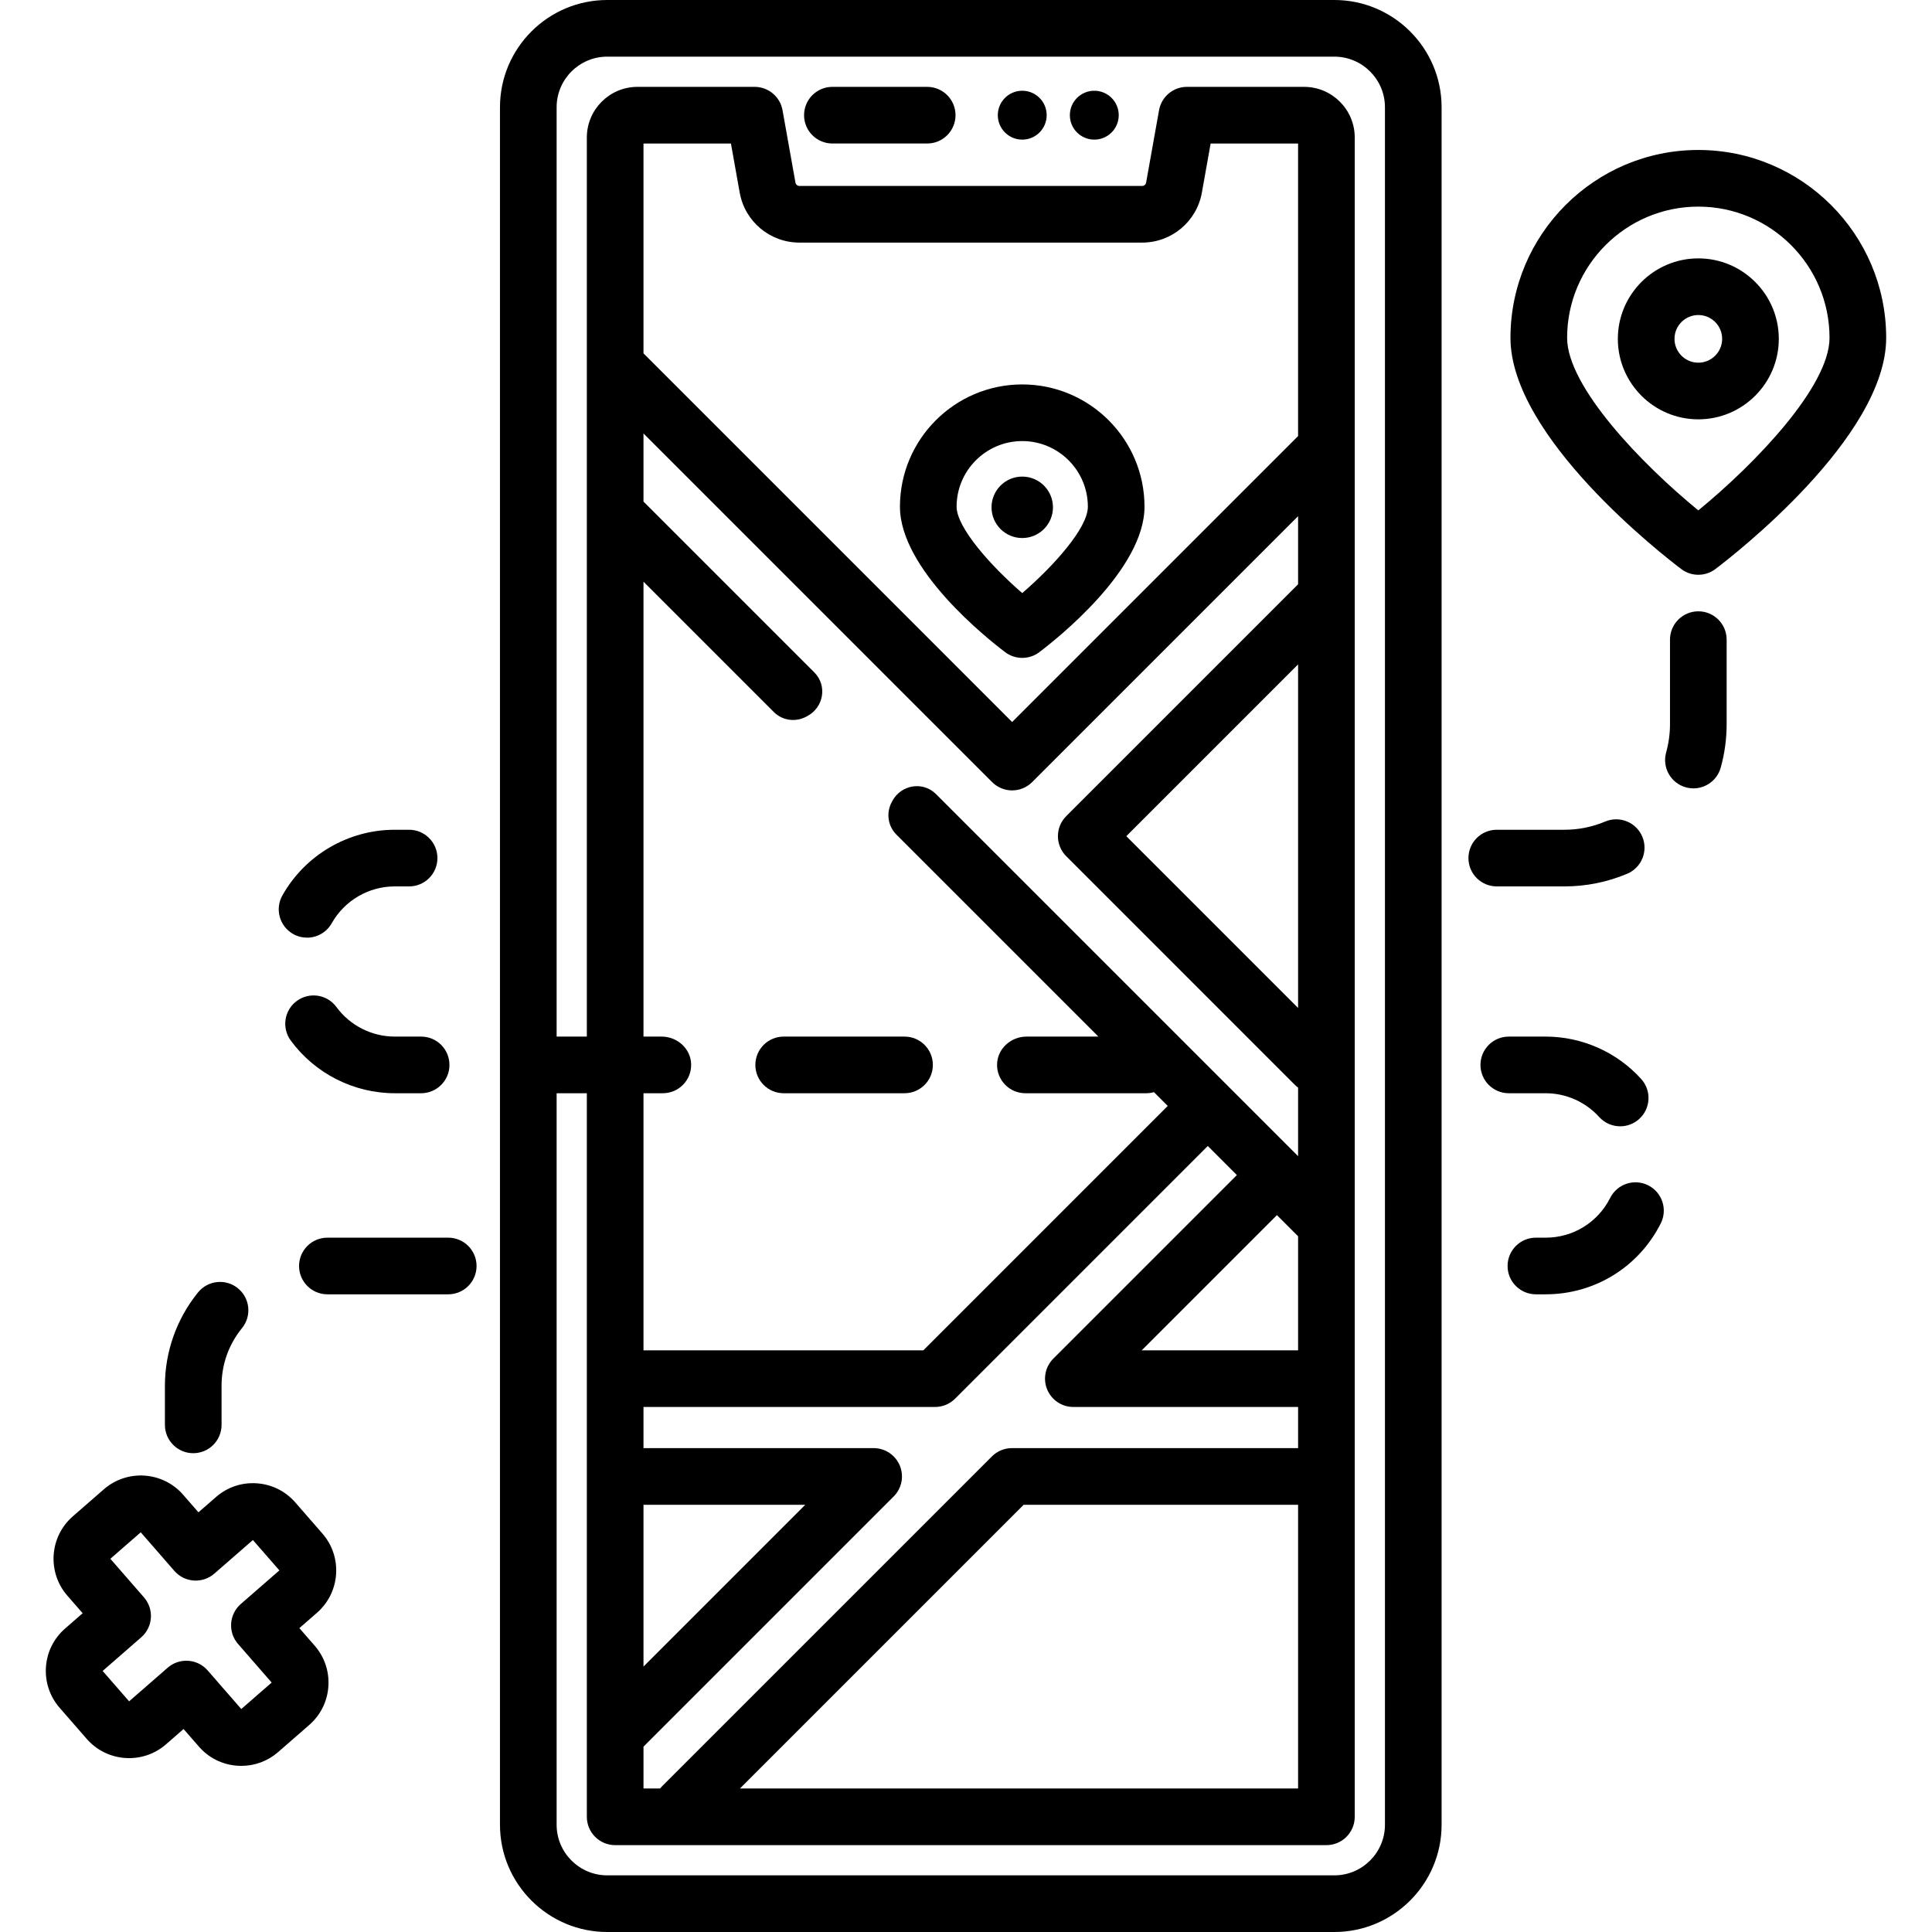 <?xml version="1.0" encoding="iso-8859-1"?>
<!-- Generator: Adobe Illustrator 19.0.0, SVG Export Plug-In . SVG Version: 6.00 Build 0)  -->
<svg version="1.1" id="Capa_1" xmlns="http://www.w3.org/2000/svg" xmlns:xlink="http://www.w3.org/1999/xlink" x="0px" y="0px"
	 viewBox="0 0 512 512" style="enable-background:new 0 0 512 512;" xml:space="preserve">
<g>
	<g>
		<path d="M353.612,0H160.926c-15.675,0-28.427,12.753-28.427,28.427v455.147c0,15.675,12.752,28.427,28.427,28.427h192.686
			c15.675,0,28.427-12.753,28.427-28.427V28.427C382.039,12.753,369.288,0,353.612,0z M353.613,496.987H160.926
			c-7.397,0-13.414-6.018-13.414-13.414V289.72h8.007v191.755c0,4.145,3.36,7.506,7.506,7.506h188.489
			c4.146,0,7.506-3.361,7.506-7.506V36.438c0-7.399-6.02-13.419-13.419-13.419h-31.052c-3.637,0-6.75,2.606-7.389,6.187
			l-3.429,19.196c-0.09,0.506-0.529,0.875-1.045,0.875h-90.834c-0.515,0-0.955-0.367-1.046-0.876l-3.428-19.195
			c-0.64-3.58-3.752-6.187-7.389-6.187h-31.052c-7.4,0-13.419,6.02-13.419,13.419v238.269h-8.007V28.427
			c0-7.396,6.018-13.414,13.414-13.414h192.686c7.397,0,13.414,6.018,13.414,13.414v455.146h0.001
			C367.027,490.969,361.009,496.987,353.613,496.987z M175.343,274.707h-4.812V154.154l34.541,34.541
			c2.292,2.292,5.809,2.751,8.651,1.194c0.083-0.046,0.167-0.091,0.251-0.136c4.334-2.315,5.298-8.089,1.824-11.563l-45.267-45.267
			v-18.044l92.388,92.388c1.408,1.408,3.317,2.199,5.308,2.199s3.899-0.791,5.308-2.199l70.473-70.473v18.044l-61.45,61.451
			c-2.931,2.931-2.931,7.684,0,10.615l60.616,60.617c0.263,0.263,0.544,0.498,0.835,0.714V306.4l-95.951-95.951
			c-3.471-3.471-9.232-2.517-11.567,1.8c-0.039,0.072-0.078,0.144-0.118,0.215c-1.579,2.855-1.134,6.398,1.174,8.705l53.538,53.538
			h-19.032c-4.11,0-7.694,3.167-7.818,7.275c-0.128,4.251,3.28,7.737,7.503,7.737h32.027c0.71,0,1.393-0.105,2.044-0.289
			l3.651,3.651l-64.769,64.77h-74.16v-68.133h5.126c4.222,0,7.63-3.486,7.503-7.737
			C183.037,277.874,179.453,274.707,175.343,274.707z M170.531,93.646V38.032h23.174l2.322,13.007
			c1.37,7.677,8.026,13.25,15.825,13.25h90.834c7.799,0,14.454-5.573,15.824-13.249l2.322-13.008h23.174v77.53l-75.781,75.781
			L170.531,93.646z M344.008,176.069v91.055l-45.527-45.527L344.008,176.069z M344.008,327.63v30.221H302.57l35.83-35.83
			L344.008,327.63z M247.799,372.864c1.991,0,3.899-0.791,5.308-2.199l66.968-66.969l7.709,7.709l-48.644,48.644
			c-2.147,2.147-2.788,5.375-1.626,8.18c1.161,2.805,3.899,4.634,6.935,4.634h59.56v10.903h-75.833
			c-1.991,0-3.899,0.791-5.308,2.199l-87.454,87.453c-0.176,0.176-0.335,0.361-0.49,0.549h-4.392v-11.085l66.301-66.301
			c2.147-2.147,2.788-5.375,1.626-8.18c-1.161-2.805-3.899-4.634-6.935-4.634h-60.993v-10.903H247.799z M344.008,398.78v75.188
			H196.095l75.189-75.188H344.008z M213.403,398.781l-42.872,42.871v-42.871H213.403z"/>
	</g>
</g>
<g>
	<g>
		<path d="M245.717,23.019h-25.125c-4.146,0-7.506,3.361-7.506,7.506s3.36,7.506,7.506,7.506h25.125
			c4.146,0,7.506-3.361,7.506-7.506S249.862,23.019,245.717,23.019z"/>
	</g>
</g>
<g>
	<g>
		<circle cx="270.905" cy="30.525" r="6.477"/>
	</g>
</g>
<g>
	<g>
		<circle cx="290.001" cy="30.525" r="6.477"/>
	</g>
</g>
<g>
	<g>
		<path d="M450.073,39.744c-27.451,0-49.784,22.333-49.784,49.784c0,26.326,40.627,57.776,45.26,61.275
			c1.338,1.011,2.931,1.517,4.525,1.517s3.187-0.505,4.525-1.517c4.633-3.5,45.26-34.949,45.26-61.275
			C499.857,62.077,477.524,39.744,450.073,39.744z M450.07,135.258c-15.015-12.283-34.768-32.795-34.768-45.73
			c0-19.173,15.598-34.771,34.771-34.771c19.173,0,34.771,15.598,34.771,34.771C484.844,102.433,465.084,122.96,450.07,135.258z"/>
	</g>
</g>
<g>
	<g>
		<path d="M450.073,68.474c-11.76,0-21.328,9.568-21.328,21.328c0,11.76,9.568,21.328,21.328,21.328
			c11.761,0,21.329-9.568,21.329-21.328C471.402,78.041,461.834,68.474,450.073,68.474z M450.073,96.116
			c-3.482,0-6.315-2.833-6.315-6.315c0-3.482,2.832-6.315,6.315-6.315c3.483,0,6.316,2.833,6.316,6.315
			C456.389,93.284,453.556,96.116,450.073,96.116z"/>
	</g>
</g>
<g>
	<g>
		<path d="M270.901,101.877c-17.869,0-32.405,14.537-32.405,32.405c0,16.645,23.224,35.032,27.88,38.549
			c1.338,1.011,2.931,1.517,4.525,1.517s3.187-0.506,4.525-1.517c4.656-3.517,27.88-21.904,27.88-38.549
			C303.306,116.413,288.77,101.877,270.901,101.877z M270.901,157.178c-8.345-7.216-17.391-17.388-17.391-22.896
			c0-9.591,7.803-17.393,17.393-17.393c9.59,0,17.392,7.803,17.392,17.393C288.294,139.989,279.085,150.113,270.901,157.178z"/>
	</g>
</g>
<g>
	<g>
		<circle cx="270.905" cy="134.442" r="8.14"/>
	</g>
</g>
<g>
	<g>
		<path d="M111.604,274.706h-7.003v0.001c-6.073,0-11.848-2.929-15.447-7.838c-2.452-3.343-7.149-4.064-10.492-1.613
			c-3.343,2.452-4.065,7.149-1.613,10.492c6.415,8.748,16.716,13.971,27.552,13.971h7.003c4.146,0,7.506-3.361,7.506-7.506
			S115.75,274.706,111.604,274.706z"/>
	</g>
</g>
<g>
	<g>
		<path d="M63.047,341.405c-3.219-2.617-7.946-2.127-10.56,1.089c-5.664,6.966-8.782,15.754-8.782,24.746v10.368
			c0,4.145,3.36,7.506,7.506,7.506c4.146,0,7.506-3.361,7.506-7.506v-10.368c0-5.633,1.874-10.914,5.419-15.275
			C66.752,348.748,66.264,344.02,63.047,341.405z"/>
	</g>
</g>
<g>
	<g>
		<path d="M118.788,327.995H86.761c-4.146,0-7.506,3.361-7.506,7.506c0,4.146,3.36,7.506,7.506,7.506h32.027
			c4.146,0,7.506-3.361,7.506-7.506C126.294,331.355,122.933,327.995,118.788,327.995z"/>
	</g>
</g>
<g>
	<g>
		<path d="M108.417,219.895h-3.816c-12.309,0-23.714,6.668-29.764,17.4c-2.037,3.611-0.759,8.189,2.852,10.224
			c1.165,0.657,2.431,0.969,3.679,0.969c2.621,0,5.166-1.376,6.545-3.821c3.394-6.02,9.787-9.759,16.687-9.759h3.816
			c4.146,0,7.506-3.361,7.506-7.506S112.564,219.895,108.417,219.895z"/>
	</g>
</g>
<g>
	<g>
		<path d="M239.711,274.707h-32.027c-4.146,0-7.506,3.361-7.506,7.506s3.36,7.506,7.506,7.506h32.027
			c4.146,0,7.506-3.361,7.506-7.506S243.857,274.707,239.711,274.707z"/>
	</g>
</g>
<g>
	<g>
		<path d="M434.929,285.94c-6.464-7.139-15.693-11.233-25.319-11.233h-9.765c-4.146,0-7.506,3.361-7.506,7.506
			s3.36,7.506,7.506,7.506h9.765c5.394,0,10.567,2.295,14.191,6.297c1.481,1.636,3.521,2.468,5.567,2.468
			c1.797,0,3.6-0.642,5.036-1.942C437.476,293.761,437.712,289.014,434.929,285.94z"/>
	</g>
</g>
<g>
	<g>
		<path d="M436.795,314.128c-3.701-1.865-8.215-0.377-10.08,3.326c-3.277,6.502-9.83,10.541-17.105,10.541h-2.581
			c-4.146,0-7.506,3.361-7.506,7.506c0,4.146,3.36,7.506,7.506,7.506h2.581c12.978,0,24.668-7.203,30.51-18.798
			C441.986,320.506,440.497,315.993,436.795,314.128z"/>
	</g>
</g>
<g>
	<g>
		<path d="M435.229,221.723c-1.608-3.821-6.012-5.614-9.829-4.007c-3.437,1.445-7.088,2.179-10.856,2.179c-0.001,0-0.002,0-0.003,0
			h-17.883c-4.146,0-7.506,3.361-7.506,7.506s3.36,7.506,7.506,7.506h17.882c0.002,0,0.003,0,0.004,0
			c5.777,0,11.388-1.128,16.677-3.354C435.042,229.946,436.836,225.545,435.229,221.723z"/>
	</g>
</g>
<g>
	<g>
		<path d="M450.073,162.006c-4.146,0-7.506,3.361-7.506,7.506v22.357c0,2.563-0.344,5.099-1.022,7.537
			c-1.111,3.994,1.226,8.132,5.219,9.244c0.674,0.187,1.351,0.276,2.017,0.276c3.287,0,6.304-2.175,7.228-5.497
			c1.043-3.748,1.571-7.637,1.571-11.561v-22.357C457.579,165.367,454.22,162.006,450.073,162.006z"/>
	</g>
</g>
<g>
	<g>
		<path d="M89.063,417.201c0.272-3.968-1.018-7.806-3.631-10.806l-7.171-8.23c-2.614-3-6.239-4.801-10.208-5.073
			c-3.978-0.274-7.807,1.017-10.806,3.63l-4.654,4.056l-4.057-4.655c-5.396-6.191-14.822-6.84-21.014-1.443l-8.23,7.172
			c-6.191,5.396-6.839,14.822-1.443,21.014l4.056,4.655l-4.653,4.055c-3.001,2.614-4.802,6.239-5.075,10.208
			c-0.272,3.968,1.018,7.807,3.631,10.806l7.172,8.23c5.397,6.19,14.822,6.839,21.014,1.443l4.655-4.056l4.055,4.654
			c2.613,3,6.238,4.802,10.208,5.075c0.349,0.024,0.696,0.036,1.043,0.036c3.594,0,7.027-1.282,9.763-3.666l8.229-7.171
			c3-2.613,4.802-6.239,5.075-10.208c0.272-3.969-1.018-7.807-3.631-10.806l-4.056-4.655l4.655-4.056
			C86.988,424.795,88.791,421.17,89.063,417.201z M63.812,425.078c-1.5,1.308-2.42,3.159-2.557,5.144
			c-0.137,1.986,0.521,3.945,1.83,5.446l8.909,10.224l-8.051,7.016l-8.909-10.224c-1.484-1.703-3.567-2.575-5.662-2.575
			c-1.749,0-3.507,0.608-4.929,1.848l-10.226,8.91l-7.015-8.051l10.225-8.909c3.125-2.723,3.451-7.465,0.728-10.591l-8.909-10.224
			l8.052-7.016l8.909,10.224c2.725,3.127,7.466,3.45,10.591,0.728l10.225-8.909l7.016,8.051L63.812,425.078z"/>
	</g>
</g>
<g>
</g>
<g>
</g>
<g>
</g>
<g>
</g>
<g>
</g>
<g>
</g>
<g>
</g>
<g>
</g>
<g>
</g>
<g>
</g>
<g>
</g>
<g>
</g>
<g>
</g>
<g>
</g>
<g>
</g>
</svg>
